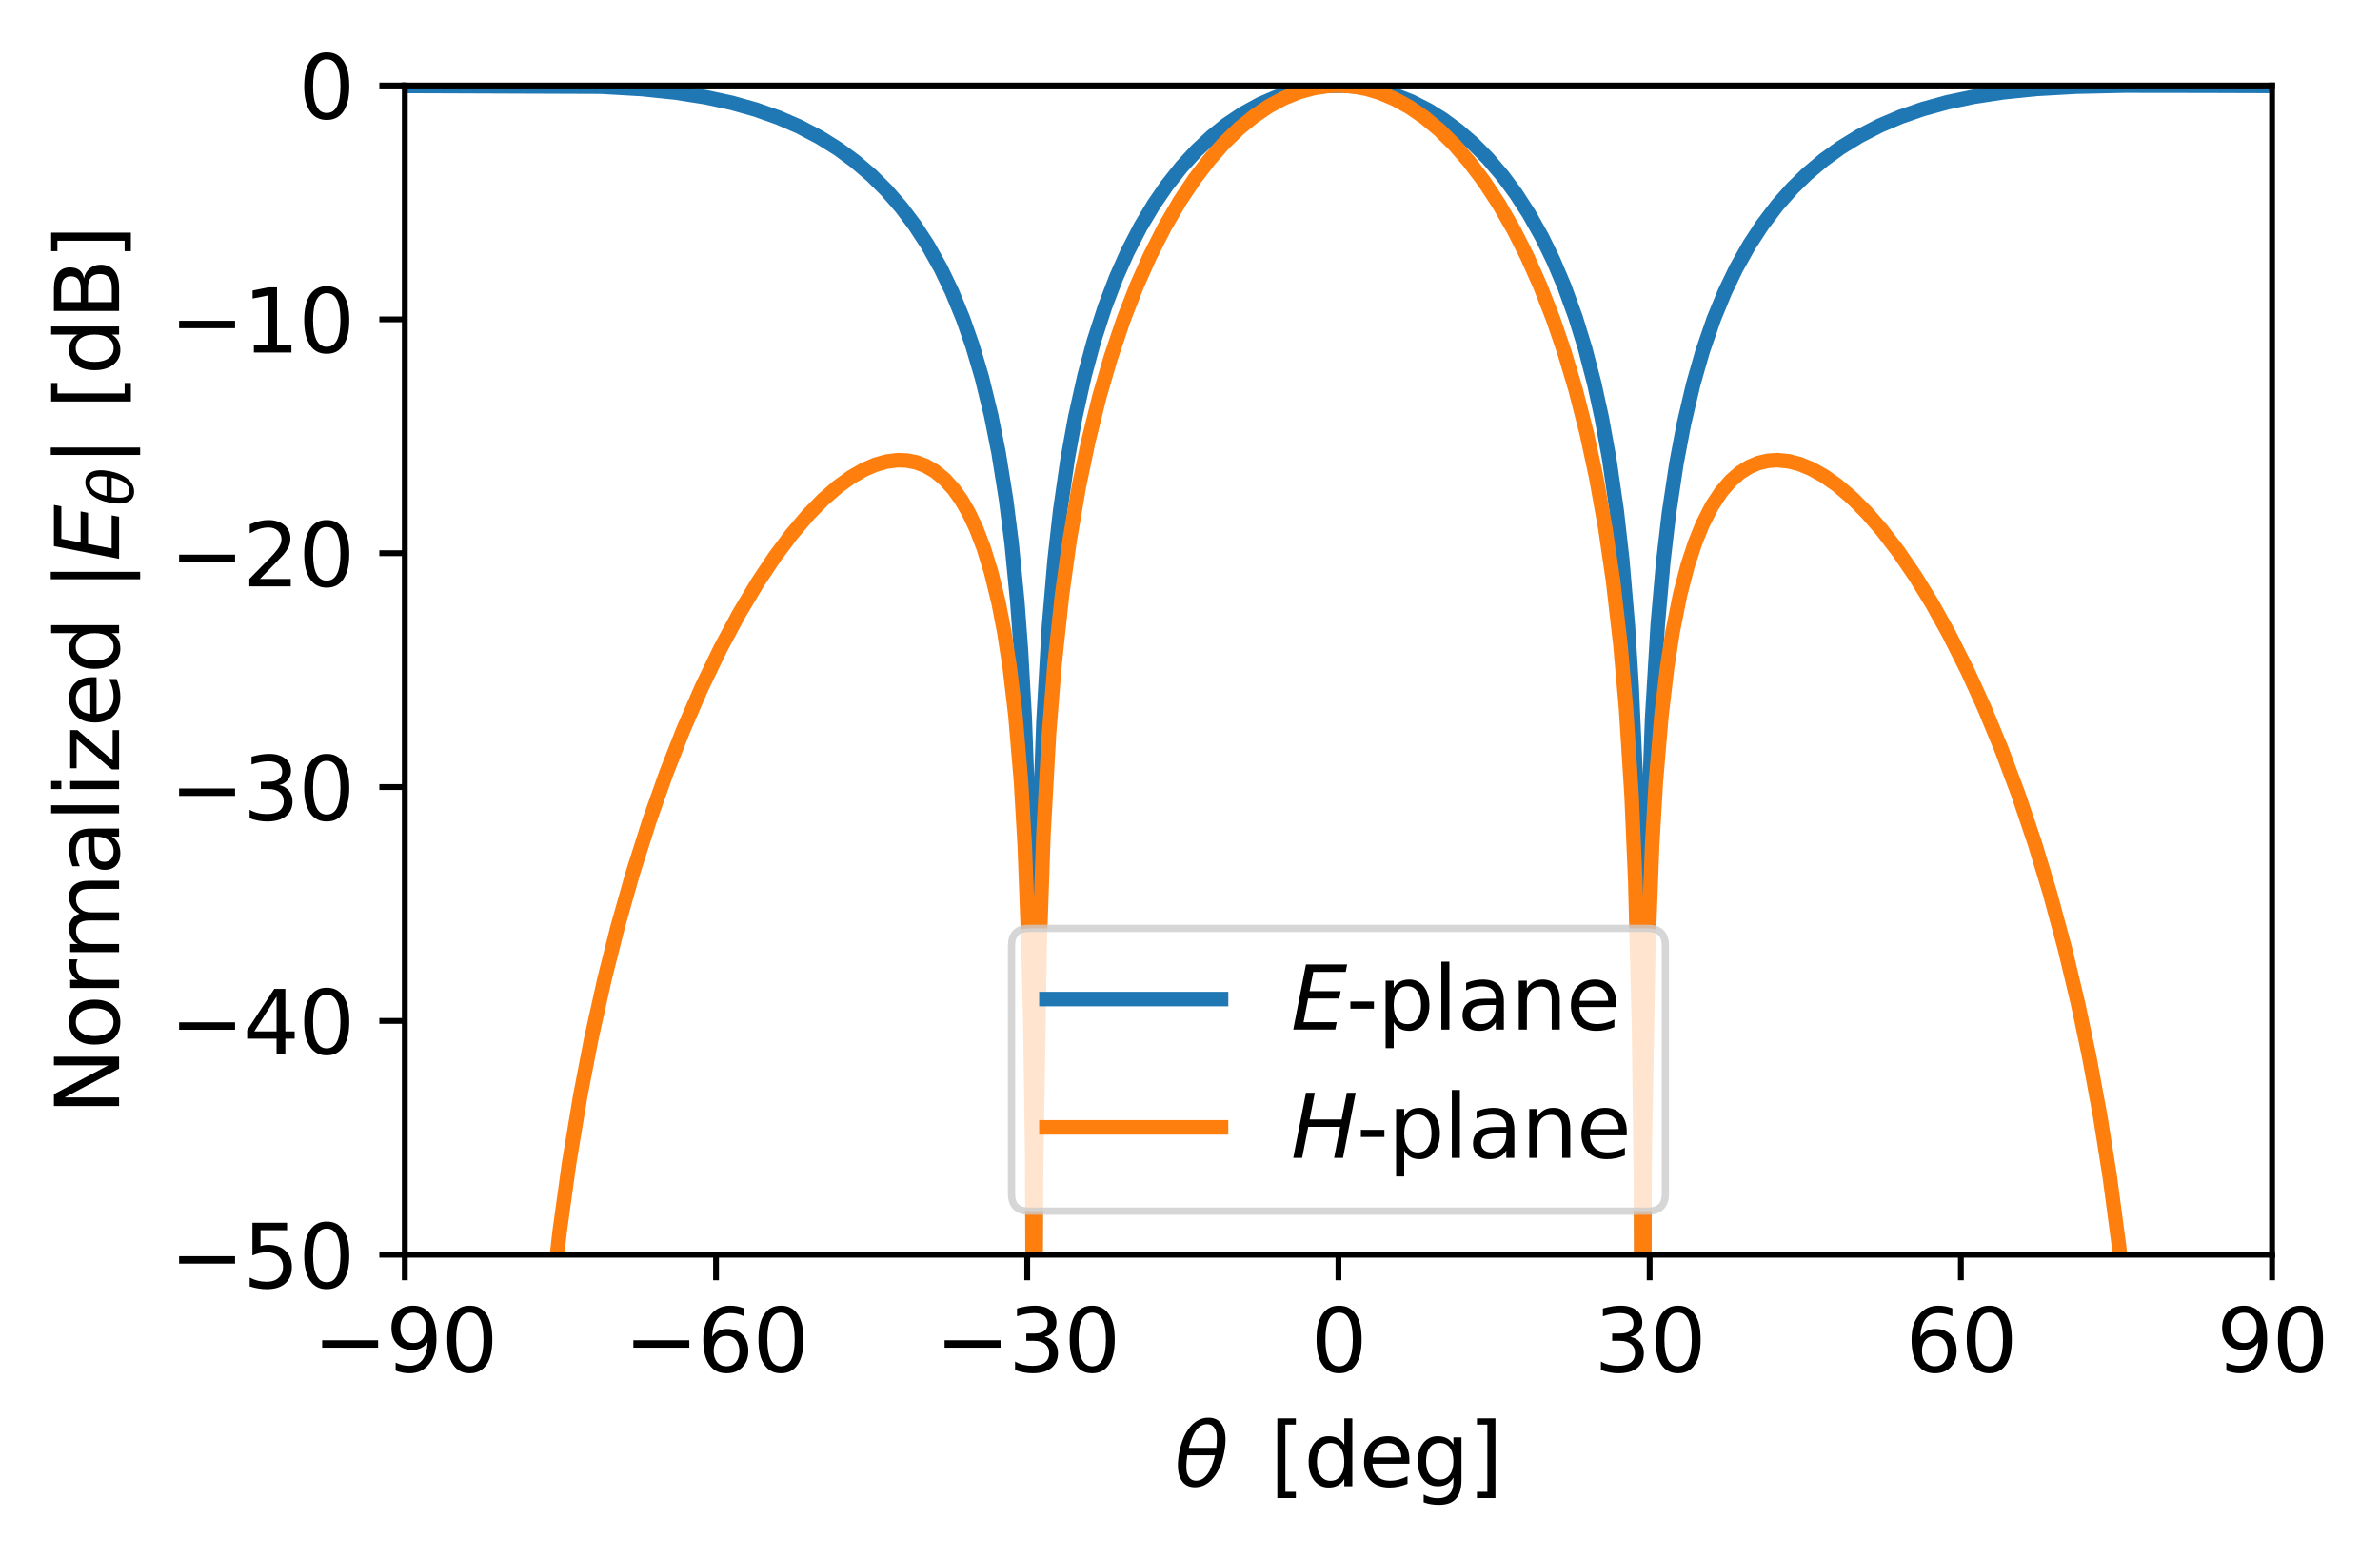 <?xml version="1.0" encoding="utf-8" standalone="no"?>
<!DOCTYPE svg PUBLIC "-//W3C//DTD SVG 1.1//EN"
  "http://www.w3.org/Graphics/SVG/1.1/DTD/svg11.dtd">
<svg xmlns:xlink="http://www.w3.org/1999/xlink" width="327.161pt" height="214.109pt" viewBox="0 0 327.161 214.109" xmlns="http://www.w3.org/2000/svg" version="1.1">
 <defs>
  <style type="text/css">*{stroke-linejoin: round; stroke-linecap: butt}</style>
 </defs>
 <g id="figure_1">
  <g id="patch_1">
   <path d="M 0 214.109 
L 327.161 214.109 
L 327.161 0 
L 0 0 
z
" style="fill: #ffffff"/>
  </g>
  <g id="axes_1">
   <g id="patch_2">
    <path d="M 55.646 172.535 
L 312.326 172.535 
L 312.326 11.759 
L 55.646 11.759 
z
" style="fill: #ffffff"/>
   </g>
   <g id="matplotlib.axis_1">
    <g id="xtick_1">
     <g id="line2d_1">
      <defs>
       <path id="m017d42c198" d="M 0 0 
L 0 3.5 
" style="stroke: #000000; stroke-width: 0.8"/>
      </defs>
      <g>
       <use xlink:href="#m017d42c198" x="55.646" y="172.535" style="stroke: #000000; stroke-width: 0.8"/>
      </g>
     </g>
     <g id="text_1">
      <!-- −90 -->
      <g transform="translate(42.983 188.653) scale(0.12 -0.12)">
       <defs>
        <path id="DejaVuSans-2212" d="M 678 2272 
L 4684 2272 
L 4684 1741 
L 678 1741 
L 678 2272 
z
" transform="scale(0.016)"/>
        <path id="DejaVuSans-39" d="M 703 97 
L 703 672 
Q 941 559 1184 500 
Q 1428 441 1663 441 
Q 2288 441 2617 861 
Q 2947 1281 2994 2138 
Q 2813 1869 2534 1725 
Q 2256 1581 1919 1581 
Q 1219 1581 811 2004 
Q 403 2428 403 3163 
Q 403 3881 828 4315 
Q 1253 4750 1959 4750 
Q 2769 4750 3195 4129 
Q 3622 3509 3622 2328 
Q 3622 1225 3098 567 
Q 2575 -91 1691 -91 
Q 1453 -91 1209 -44 
Q 966 3 703 97 
z
M 1959 2075 
Q 2384 2075 2632 2365 
Q 2881 2656 2881 3163 
Q 2881 3666 2632 3958 
Q 2384 4250 1959 4250 
Q 1534 4250 1286 3958 
Q 1038 3666 1038 3163 
Q 1038 2656 1286 2365 
Q 1534 2075 1959 2075 
z
" transform="scale(0.016)"/>
        <path id="DejaVuSans-30" d="M 2034 4250 
Q 1547 4250 1301 3770 
Q 1056 3291 1056 2328 
Q 1056 1369 1301 889 
Q 1547 409 2034 409 
Q 2525 409 2770 889 
Q 3016 1369 3016 2328 
Q 3016 3291 2770 3770 
Q 2525 4250 2034 4250 
z
M 2034 4750 
Q 2819 4750 3233 4129 
Q 3647 3509 3647 2328 
Q 3647 1150 3233 529 
Q 2819 -91 2034 -91 
Q 1250 -91 836 529 
Q 422 1150 422 2328 
Q 422 3509 836 4129 
Q 1250 4750 2034 4750 
z
" transform="scale(0.016)"/>
       </defs>
       <use xlink:href="#DejaVuSans-2212"/>
       <use xlink:href="#DejaVuSans-39" x="83.789"/>
       <use xlink:href="#DejaVuSans-30" x="147.412"/>
      </g>
     </g>
    </g>
    <g id="xtick_2">
     <g id="line2d_2">
      <g>
       <use xlink:href="#m017d42c198" x="98.426" y="172.535" style="stroke: #000000; stroke-width: 0.8"/>
      </g>
     </g>
     <g id="text_2">
      <!-- −60 -->
      <g transform="translate(85.763 188.653) scale(0.12 -0.12)">
       <defs>
        <path id="DejaVuSans-36" d="M 2113 2584 
Q 1688 2584 1439 2293 
Q 1191 2003 1191 1497 
Q 1191 994 1439 701 
Q 1688 409 2113 409 
Q 2538 409 2786 701 
Q 3034 994 3034 1497 
Q 3034 2003 2786 2293 
Q 2538 2584 2113 2584 
z
M 3366 4563 
L 3366 3988 
Q 3128 4100 2886 4159 
Q 2644 4219 2406 4219 
Q 1781 4219 1451 3797 
Q 1122 3375 1075 2522 
Q 1259 2794 1537 2939 
Q 1816 3084 2150 3084 
Q 2853 3084 3261 2657 
Q 3669 2231 3669 1497 
Q 3669 778 3244 343 
Q 2819 -91 2113 -91 
Q 1303 -91 875 529 
Q 447 1150 447 2328 
Q 447 3434 972 4092 
Q 1497 4750 2381 4750 
Q 2619 4750 2861 4703 
Q 3103 4656 3366 4563 
z
" transform="scale(0.016)"/>
       </defs>
       <use xlink:href="#DejaVuSans-2212"/>
       <use xlink:href="#DejaVuSans-36" x="83.789"/>
       <use xlink:href="#DejaVuSans-30" x="147.412"/>
      </g>
     </g>
    </g>
    <g id="xtick_3">
     <g id="line2d_3">
      <g>
       <use xlink:href="#m017d42c198" x="141.206" y="172.535" style="stroke: #000000; stroke-width: 0.8"/>
      </g>
     </g>
     <g id="text_3">
      <!-- −30 -->
      <g transform="translate(128.543 188.653) scale(0.12 -0.12)">
       <defs>
        <path id="DejaVuSans-33" d="M 2597 2516 
Q 3050 2419 3304 2112 
Q 3559 1806 3559 1356 
Q 3559 666 3084 287 
Q 2609 -91 1734 -91 
Q 1441 -91 1130 -33 
Q 819 25 488 141 
L 488 750 
Q 750 597 1062 519 
Q 1375 441 1716 441 
Q 2309 441 2620 675 
Q 2931 909 2931 1356 
Q 2931 1769 2642 2001 
Q 2353 2234 1838 2234 
L 1294 2234 
L 1294 2753 
L 1863 2753 
Q 2328 2753 2575 2939 
Q 2822 3125 2822 3475 
Q 2822 3834 2567 4026 
Q 2313 4219 1838 4219 
Q 1578 4219 1281 4162 
Q 984 4106 628 3988 
L 628 4550 
Q 988 4650 1302 4700 
Q 1616 4750 1894 4750 
Q 2613 4750 3031 4423 
Q 3450 4097 3450 3541 
Q 3450 3153 3228 2886 
Q 3006 2619 2597 2516 
z
" transform="scale(0.016)"/>
       </defs>
       <use xlink:href="#DejaVuSans-2212"/>
       <use xlink:href="#DejaVuSans-33" x="83.789"/>
       <use xlink:href="#DejaVuSans-30" x="147.412"/>
      </g>
     </g>
    </g>
    <g id="xtick_4">
     <g id="line2d_4">
      <g>
       <use xlink:href="#m017d42c198" x="183.986" y="172.535" style="stroke: #000000; stroke-width: 0.8"/>
      </g>
     </g>
     <g id="text_4">
      <!-- 0 -->
      <g transform="translate(180.168 188.653) scale(0.12 -0.12)">
       <use xlink:href="#DejaVuSans-30"/>
      </g>
     </g>
    </g>
    <g id="xtick_5">
     <g id="line2d_5">
      <g>
       <use xlink:href="#m017d42c198" x="226.766" y="172.535" style="stroke: #000000; stroke-width: 0.8"/>
      </g>
     </g>
     <g id="text_5">
      <!-- 30 -->
      <g transform="translate(219.131 188.653) scale(0.12 -0.12)">
       <use xlink:href="#DejaVuSans-33"/>
       <use xlink:href="#DejaVuSans-30" x="63.623"/>
      </g>
     </g>
    </g>
    <g id="xtick_6">
     <g id="line2d_6">
      <g>
       <use xlink:href="#m017d42c198" x="269.546" y="172.535" style="stroke: #000000; stroke-width: 0.8"/>
      </g>
     </g>
     <g id="text_6">
      <!-- 60 -->
      <g transform="translate(261.911 188.653) scale(0.12 -0.12)">
       <use xlink:href="#DejaVuSans-36"/>
       <use xlink:href="#DejaVuSans-30" x="63.623"/>
      </g>
     </g>
    </g>
    <g id="xtick_7">
     <g id="line2d_7">
      <g>
       <use xlink:href="#m017d42c198" x="312.326" y="172.535" style="stroke: #000000; stroke-width: 0.8"/>
      </g>
     </g>
     <g id="text_7">
      <!-- 90 -->
      <g transform="translate(304.691 188.653) scale(0.12 -0.12)">
       <use xlink:href="#DejaVuSans-39"/>
       <use xlink:href="#DejaVuSans-30" x="63.623"/>
      </g>
     </g>
    </g>
    <g id="text_8">
     <!-- $\theta \,$ [deg] -->
     <g transform="translate(161.426 204.389) scale(0.12 -0.12)">
      <defs>
       <path id="DejaVuSans-Oblique-3b8" d="M 2913 2219 
L 925 2219 
Q 791 1284 928 888 
Q 1100 400 1566 400 
Q 2034 400 2391 891 
Q 2703 1322 2913 2219 
z
M 3009 2750 
Q 3094 3638 2984 3950 
Q 2813 4444 2353 4444 
Q 1875 4444 1525 3956 
Q 1250 3563 1034 2750 
L 3009 2750 
z
M 2444 4913 
Q 3194 4913 3494 4250 
Q 3794 3591 3566 2422 
Q 3341 1256 2781 594 
Q 2225 -72 1475 -72 
Q 722 -72 425 594 
Q 128 1256 353 2422 
Q 581 3591 1134 4250 
Q 1691 4913 2444 4913 
z
" transform="scale(0.016)"/>
       <path id="DejaVuSans-20" transform="scale(0.016)"/>
       <path id="DejaVuSans-5b" d="M 550 4863 
L 1875 4863 
L 1875 4416 
L 1125 4416 
L 1125 -397 
L 1875 -397 
L 1875 -844 
L 550 -844 
L 550 4863 
z
" transform="scale(0.016)"/>
       <path id="DejaVuSans-64" d="M 2906 2969 
L 2906 4863 
L 3481 4863 
L 3481 0 
L 2906 0 
L 2906 525 
Q 2725 213 2448 61 
Q 2172 -91 1784 -91 
Q 1150 -91 751 415 
Q 353 922 353 1747 
Q 353 2572 751 3078 
Q 1150 3584 1784 3584 
Q 2172 3584 2448 3432 
Q 2725 3281 2906 2969 
z
M 947 1747 
Q 947 1113 1208 752 
Q 1469 391 1925 391 
Q 2381 391 2643 752 
Q 2906 1113 2906 1747 
Q 2906 2381 2643 2742 
Q 2381 3103 1925 3103 
Q 1469 3103 1208 2742 
Q 947 2381 947 1747 
z
" transform="scale(0.016)"/>
       <path id="DejaVuSans-65" d="M 3597 1894 
L 3597 1613 
L 953 1613 
Q 991 1019 1311 708 
Q 1631 397 2203 397 
Q 2534 397 2845 478 
Q 3156 559 3463 722 
L 3463 178 
Q 3153 47 2828 -22 
Q 2503 -91 2169 -91 
Q 1331 -91 842 396 
Q 353 884 353 1716 
Q 353 2575 817 3079 
Q 1281 3584 2069 3584 
Q 2775 3584 3186 3129 
Q 3597 2675 3597 1894 
z
M 3022 2063 
Q 3016 2534 2758 2815 
Q 2500 3097 2075 3097 
Q 1594 3097 1305 2825 
Q 1016 2553 972 2059 
L 3022 2063 
z
" transform="scale(0.016)"/>
       <path id="DejaVuSans-67" d="M 2906 1791 
Q 2906 2416 2648 2759 
Q 2391 3103 1925 3103 
Q 1463 3103 1205 2759 
Q 947 2416 947 1791 
Q 947 1169 1205 825 
Q 1463 481 1925 481 
Q 2391 481 2648 825 
Q 2906 1169 2906 1791 
z
M 3481 434 
Q 3481 -459 3084 -895 
Q 2688 -1331 1869 -1331 
Q 1566 -1331 1297 -1286 
Q 1028 -1241 775 -1147 
L 775 -588 
Q 1028 -725 1275 -790 
Q 1522 -856 1778 -856 
Q 2344 -856 2625 -561 
Q 2906 -266 2906 331 
L 2906 616 
Q 2728 306 2450 153 
Q 2172 0 1784 0 
Q 1141 0 747 490 
Q 353 981 353 1791 
Q 353 2603 747 3093 
Q 1141 3584 1784 3584 
Q 2172 3584 2450 3431 
Q 2728 3278 2906 2969 
L 2906 3500 
L 3481 3500 
L 3481 434 
z
" transform="scale(0.016)"/>
       <path id="DejaVuSans-5d" d="M 1947 4863 
L 1947 -844 
L 622 -844 
L 622 -397 
L 1369 -397 
L 1369 4416 
L 622 4416 
L 622 4863 
L 1947 4863 
z
" transform="scale(0.016)"/>
      </defs>
      <use xlink:href="#DejaVuSans-Oblique-3b8" transform="translate(0 0.234)"/>
      <use xlink:href="#DejaVuSans-20" transform="translate(77.417 0.234)"/>
      <use xlink:href="#DejaVuSans-5b" transform="translate(109.204 0.234)"/>
      <use xlink:href="#DejaVuSans-64" transform="translate(148.218 0.234)"/>
      <use xlink:href="#DejaVuSans-65" transform="translate(211.695 0.234)"/>
      <use xlink:href="#DejaVuSans-67" transform="translate(273.218 0.234)"/>
      <use xlink:href="#DejaVuSans-5d" transform="translate(336.695 0.234)"/>
     </g>
    </g>
   </g>
   <g id="matplotlib.axis_2">
    <g id="ytick_1">
     <g id="line2d_8">
      <defs>
       <path id="m28f3d9a759" d="M 0 0 
L -3.5 0 
" style="stroke: #000000; stroke-width: 0.8"/>
      </defs>
      <g>
       <use xlink:href="#m28f3d9a759" x="55.646" y="172.535" style="stroke: #000000; stroke-width: 0.8"/>
      </g>
     </g>
     <g id="text_9">
      <!-- −50 -->
      <g transform="translate(23.32 177.094) scale(0.12 -0.12)">
       <defs>
        <path id="DejaVuSans-35" d="M 691 4666 
L 3169 4666 
L 3169 4134 
L 1269 4134 
L 1269 2991 
Q 1406 3038 1543 3061 
Q 1681 3084 1819 3084 
Q 2600 3084 3056 2656 
Q 3513 2228 3513 1497 
Q 3513 744 3044 326 
Q 2575 -91 1722 -91 
Q 1428 -91 1123 -41 
Q 819 9 494 109 
L 494 744 
Q 775 591 1075 516 
Q 1375 441 1709 441 
Q 2250 441 2565 725 
Q 2881 1009 2881 1497 
Q 2881 1984 2565 2268 
Q 2250 2553 1709 2553 
Q 1456 2553 1204 2497 
Q 953 2441 691 2322 
L 691 4666 
z
" transform="scale(0.016)"/>
       </defs>
       <use xlink:href="#DejaVuSans-2212"/>
       <use xlink:href="#DejaVuSans-35" x="83.789"/>
       <use xlink:href="#DejaVuSans-30" x="147.412"/>
      </g>
     </g>
    </g>
    <g id="ytick_2">
     <g id="line2d_9">
      <g>
       <use xlink:href="#m28f3d9a759" x="55.646" y="140.38" style="stroke: #000000; stroke-width: 0.8"/>
      </g>
     </g>
     <g id="text_10">
      <!-- −40 -->
      <g transform="translate(23.32 144.939) scale(0.12 -0.12)">
       <defs>
        <path id="DejaVuSans-34" d="M 2419 4116 
L 825 1625 
L 2419 1625 
L 2419 4116 
z
M 2253 4666 
L 3047 4666 
L 3047 1625 
L 3713 1625 
L 3713 1100 
L 3047 1100 
L 3047 0 
L 2419 0 
L 2419 1100 
L 313 1100 
L 313 1709 
L 2253 4666 
z
" transform="scale(0.016)"/>
       </defs>
       <use xlink:href="#DejaVuSans-2212"/>
       <use xlink:href="#DejaVuSans-34" x="83.789"/>
       <use xlink:href="#DejaVuSans-30" x="147.412"/>
      </g>
     </g>
    </g>
    <g id="ytick_3">
     <g id="line2d_10">
      <g>
       <use xlink:href="#m28f3d9a759" x="55.646" y="108.225" style="stroke: #000000; stroke-width: 0.8"/>
      </g>
     </g>
     <g id="text_11">
      <!-- −30 -->
      <g transform="translate(23.32 112.784) scale(0.12 -0.12)">
       <use xlink:href="#DejaVuSans-2212"/>
       <use xlink:href="#DejaVuSans-33" x="83.789"/>
       <use xlink:href="#DejaVuSans-30" x="147.412"/>
      </g>
     </g>
    </g>
    <g id="ytick_4">
     <g id="line2d_11">
      <g>
       <use xlink:href="#m28f3d9a759" x="55.646" y="76.069" style="stroke: #000000; stroke-width: 0.8"/>
      </g>
     </g>
     <g id="text_12">
      <!-- −20 -->
      <g transform="translate(23.32 80.629) scale(0.12 -0.12)">
       <defs>
        <path id="DejaVuSans-32" d="M 1228 531 
L 3431 531 
L 3431 0 
L 469 0 
L 469 531 
Q 828 903 1448 1529 
Q 2069 2156 2228 2338 
Q 2531 2678 2651 2914 
Q 2772 3150 2772 3378 
Q 2772 3750 2511 3984 
Q 2250 4219 1831 4219 
Q 1534 4219 1204 4116 
Q 875 4013 500 3803 
L 500 4441 
Q 881 4594 1212 4672 
Q 1544 4750 1819 4750 
Q 2544 4750 2975 4387 
Q 3406 4025 3406 3419 
Q 3406 3131 3298 2873 
Q 3191 2616 2906 2266 
Q 2828 2175 2409 1742 
Q 1991 1309 1228 531 
z
" transform="scale(0.016)"/>
       </defs>
       <use xlink:href="#DejaVuSans-2212"/>
       <use xlink:href="#DejaVuSans-32" x="83.789"/>
       <use xlink:href="#DejaVuSans-30" x="147.412"/>
      </g>
     </g>
    </g>
    <g id="ytick_5">
     <g id="line2d_12">
      <g>
       <use xlink:href="#m28f3d9a759" x="55.646" y="43.914" style="stroke: #000000; stroke-width: 0.8"/>
      </g>
     </g>
     <g id="text_13">
      <!-- −10 -->
      <g transform="translate(23.32 48.473) scale(0.12 -0.12)">
       <defs>
        <path id="DejaVuSans-31" d="M 794 531 
L 1825 531 
L 1825 4091 
L 703 3866 
L 703 4441 
L 1819 4666 
L 2450 4666 
L 2450 531 
L 3481 531 
L 3481 0 
L 794 0 
L 794 531 
z
" transform="scale(0.016)"/>
       </defs>
       <use xlink:href="#DejaVuSans-2212"/>
       <use xlink:href="#DejaVuSans-31" x="83.789"/>
       <use xlink:href="#DejaVuSans-30" x="147.412"/>
      </g>
     </g>
    </g>
    <g id="ytick_6">
     <g id="line2d_13">
      <g>
       <use xlink:href="#m28f3d9a759" x="55.646" y="11.759" style="stroke: #000000; stroke-width: 0.8"/>
      </g>
     </g>
     <g id="text_14">
      <!-- 0 -->
      <g transform="translate(41.011 16.318) scale(0.12 -0.12)">
       <use xlink:href="#DejaVuSans-30"/>
      </g>
     </g>
    </g>
    <g id="text_15">
     <!-- Normalized $|E_\theta|$ [dB] -->
     <g transform="translate(16.44 153.287) rotate(-90) scale(0.12 -0.12)">
      <defs>
       <path id="DejaVuSans-4e" d="M 628 4666 
L 1478 4666 
L 3547 763 
L 3547 4666 
L 4159 4666 
L 4159 0 
L 3309 0 
L 1241 3903 
L 1241 0 
L 628 0 
L 628 4666 
z
" transform="scale(0.016)"/>
       <path id="DejaVuSans-6f" d="M 1959 3097 
Q 1497 3097 1228 2736 
Q 959 2375 959 1747 
Q 959 1119 1226 758 
Q 1494 397 1959 397 
Q 2419 397 2687 759 
Q 2956 1122 2956 1747 
Q 2956 2369 2687 2733 
Q 2419 3097 1959 3097 
z
M 1959 3584 
Q 2709 3584 3137 3096 
Q 3566 2609 3566 1747 
Q 3566 888 3137 398 
Q 2709 -91 1959 -91 
Q 1206 -91 779 398 
Q 353 888 353 1747 
Q 353 2609 779 3096 
Q 1206 3584 1959 3584 
z
" transform="scale(0.016)"/>
       <path id="DejaVuSans-72" d="M 2631 2963 
Q 2534 3019 2420 3045 
Q 2306 3072 2169 3072 
Q 1681 3072 1420 2755 
Q 1159 2438 1159 1844 
L 1159 0 
L 581 0 
L 581 3500 
L 1159 3500 
L 1159 2956 
Q 1341 3275 1631 3429 
Q 1922 3584 2338 3584 
Q 2397 3584 2469 3576 
Q 2541 3569 2628 3553 
L 2631 2963 
z
" transform="scale(0.016)"/>
       <path id="DejaVuSans-6d" d="M 3328 2828 
Q 3544 3216 3844 3400 
Q 4144 3584 4550 3584 
Q 5097 3584 5394 3201 
Q 5691 2819 5691 2113 
L 5691 0 
L 5113 0 
L 5113 2094 
Q 5113 2597 4934 2840 
Q 4756 3084 4391 3084 
Q 3944 3084 3684 2787 
Q 3425 2491 3425 1978 
L 3425 0 
L 2847 0 
L 2847 2094 
Q 2847 2600 2669 2842 
Q 2491 3084 2119 3084 
Q 1678 3084 1418 2786 
Q 1159 2488 1159 1978 
L 1159 0 
L 581 0 
L 581 3500 
L 1159 3500 
L 1159 2956 
Q 1356 3278 1631 3431 
Q 1906 3584 2284 3584 
Q 2666 3584 2933 3390 
Q 3200 3197 3328 2828 
z
" transform="scale(0.016)"/>
       <path id="DejaVuSans-61" d="M 2194 1759 
Q 1497 1759 1228 1600 
Q 959 1441 959 1056 
Q 959 750 1161 570 
Q 1363 391 1709 391 
Q 2188 391 2477 730 
Q 2766 1069 2766 1631 
L 2766 1759 
L 2194 1759 
z
M 3341 1997 
L 3341 0 
L 2766 0 
L 2766 531 
Q 2569 213 2275 61 
Q 1981 -91 1556 -91 
Q 1019 -91 701 211 
Q 384 513 384 1019 
Q 384 1609 779 1909 
Q 1175 2209 1959 2209 
L 2766 2209 
L 2766 2266 
Q 2766 2663 2505 2880 
Q 2244 3097 1772 3097 
Q 1472 3097 1187 3025 
Q 903 2953 641 2809 
L 641 3341 
Q 956 3463 1253 3523 
Q 1550 3584 1831 3584 
Q 2591 3584 2966 3190 
Q 3341 2797 3341 1997 
z
" transform="scale(0.016)"/>
       <path id="DejaVuSans-6c" d="M 603 4863 
L 1178 4863 
L 1178 0 
L 603 0 
L 603 4863 
z
" transform="scale(0.016)"/>
       <path id="DejaVuSans-69" d="M 603 3500 
L 1178 3500 
L 1178 0 
L 603 0 
L 603 3500 
z
M 603 4863 
L 1178 4863 
L 1178 4134 
L 603 4134 
L 603 4863 
z
" transform="scale(0.016)"/>
       <path id="DejaVuSans-7a" d="M 353 3500 
L 3084 3500 
L 3084 2975 
L 922 459 
L 3084 459 
L 3084 0 
L 275 0 
L 275 525 
L 2438 3041 
L 353 3041 
L 353 3500 
z
" transform="scale(0.016)"/>
       <path id="DejaVuSans-7c" d="M 1344 4891 
L 1344 -1509 
L 813 -1509 
L 813 4891 
L 1344 4891 
z
" transform="scale(0.016)"/>
       <path id="DejaVuSans-Oblique-45" d="M 1081 4666 
L 4031 4666 
L 3928 4134 
L 1606 4134 
L 1338 2753 
L 3566 2753 
L 3463 2222 
L 1234 2222 
L 909 531 
L 3284 531 
L 3181 0 
L 172 0 
L 1081 4666 
z
" transform="scale(0.016)"/>
       <path id="DejaVuSans-42" d="M 1259 2228 
L 1259 519 
L 2272 519 
Q 2781 519 3026 730 
Q 3272 941 3272 1375 
Q 3272 1813 3026 2020 
Q 2781 2228 2272 2228 
L 1259 2228 
z
M 1259 4147 
L 1259 2741 
L 2194 2741 
Q 2656 2741 2882 2914 
Q 3109 3088 3109 3444 
Q 3109 3797 2882 3972 
Q 2656 4147 2194 4147 
L 1259 4147 
z
M 628 4666 
L 2241 4666 
Q 2963 4666 3353 4366 
Q 3744 4066 3744 3513 
Q 3744 3084 3544 2831 
Q 3344 2578 2956 2516 
Q 3422 2416 3680 2098 
Q 3938 1781 3938 1306 
Q 3938 681 3513 340 
Q 3088 0 2303 0 
L 628 0 
L 628 4666 
z
" transform="scale(0.016)"/>
      </defs>
      <use xlink:href="#DejaVuSans-4e" transform="translate(0 0.578)"/>
      <use xlink:href="#DejaVuSans-6f" transform="translate(74.805 0.578)"/>
      <use xlink:href="#DejaVuSans-72" transform="translate(135.986 0.578)"/>
      <use xlink:href="#DejaVuSans-6d" transform="translate(177.1 0.578)"/>
      <use xlink:href="#DejaVuSans-61" transform="translate(274.512 0.578)"/>
      <use xlink:href="#DejaVuSans-6c" transform="translate(335.791 0.578)"/>
      <use xlink:href="#DejaVuSans-69" transform="translate(363.574 0.578)"/>
      <use xlink:href="#DejaVuSans-7a" transform="translate(391.357 0.578)"/>
      <use xlink:href="#DejaVuSans-65" transform="translate(443.848 0.578)"/>
      <use xlink:href="#DejaVuSans-64" transform="translate(505.371 0.578)"/>
      <use xlink:href="#DejaVuSans-20" transform="translate(568.848 0.578)"/>
      <use xlink:href="#DejaVuSans-7c" transform="translate(600.635 0.578)"/>
      <use xlink:href="#DejaVuSans-Oblique-45" transform="translate(634.326 0.578)"/>
      <use xlink:href="#DejaVuSans-Oblique-3b8" transform="translate(697.51 -15.828) scale(0.7)"/>
      <use xlink:href="#DejaVuSans-7c" transform="translate(743.071 0.578)"/>
      <use xlink:href="#DejaVuSans-20" transform="translate(776.763 0.578)"/>
      <use xlink:href="#DejaVuSans-5b" transform="translate(808.55 0.578)"/>
      <use xlink:href="#DejaVuSans-64" transform="translate(847.563 0.578)"/>
      <use xlink:href="#DejaVuSans-42" transform="translate(911.04 0.578)"/>
      <use xlink:href="#DejaVuSans-5d" transform="translate(979.644 0.578)"/>
     </g>
    </g>
   </g>
   <g id="line2d_14">
    <path d="M 55.646 11.819 
L 82.597 11.92 
L 88.244 12.247 
L 92.864 12.725 
L 96.971 13.367 
L 100.565 14.14 
L 103.901 15.076 
L 106.982 16.164 
L 109.805 17.385 
L 112.629 18.861 
L 115.195 20.465 
L 117.506 22.161 
L 119.816 24.14 
L 121.869 26.184 
L 123.923 28.549 
L 125.719 30.938 
L 127.516 33.691 
L 129.313 36.897 
L 130.853 40.103 
L 132.393 43.856 
L 133.676 47.528 
L 134.96 51.863 
L 136.243 57.117 
L 137.27 62.269 
L 138.297 68.688 
L 139.067 74.778 
L 139.837 82.655 
L 140.35 89.544 
L 140.863 98.763 
L 141.377 112.696 
L 141.633 123.65 
L 141.89 141.977 
L 142.144 215.109 
M 142.15 215.109 
L 142.403 146.191 
L 142.917 113.966 
L 143.43 99.367 
L 144.2 86.02 
L 144.97 77.003 
L 145.74 70.184 
L 146.767 63.087 
L 147.794 57.431 
L 149.077 51.677 
L 150.361 46.927 
L 151.901 42.157 
L 153.441 38.13 
L 154.981 34.664 
L 156.778 31.175 
L 158.574 28.163 
L 160.371 25.541 
L 162.425 22.943 
L 164.478 20.707 
L 166.531 18.784 
L 168.585 17.139 
L 170.895 15.587 
L 173.205 14.323 
L 175.515 13.326 
L 177.825 12.582 
L 180.135 12.079 
L 182.446 11.81 
L 184.756 11.772 
L 187.066 11.964 
L 189.376 12.388 
L 191.686 13.051 
L 193.996 13.962 
L 196.306 15.134 
L 198.36 16.412 
L 200.413 17.929 
L 202.467 19.709 
L 204.52 21.783 
L 206.573 24.193 
L 208.37 26.622 
L 210.167 29.402 
L 211.964 32.606 
L 213.504 35.765 
L 215.044 39.402 
L 216.584 43.653 
L 217.867 47.813 
L 219.151 52.736 
L 220.178 57.431 
L 221.204 63.087 
L 222.231 70.184 
L 223.001 77.003 
L 223.771 86.02 
L 224.284 94.183 
L 224.798 105.728 
L 225.311 125.68 
L 225.568 146.191 
L 225.822 215.109 
M 225.827 215.109 
L 226.081 141.977 
L 226.595 112.696 
L 227.108 98.763 
L 227.878 85.883 
L 228.648 77.158 
L 229.418 70.568 
L 230.445 63.733 
L 231.471 58.312 
L 232.755 52.83 
L 234.038 48.336 
L 235.578 43.856 
L 237.118 40.103 
L 238.658 36.897 
L 240.455 33.691 
L 242.252 30.938 
L 244.305 28.234 
L 246.359 25.912 
L 248.412 23.905 
L 250.722 21.959 
L 253.033 20.292 
L 255.599 18.716 
L 258.423 17.264 
L 261.246 16.064 
L 264.326 14.995 
L 267.663 14.077 
L 271.257 13.319 
L 275.364 12.692 
L 279.984 12.227 
L 285.374 11.92 
L 292.048 11.774 
L 303.342 11.789 
L 312.326 11.819 
L 312.326 11.819 
" clip-path="url(#pf3f9375ec3)" style="fill: none; stroke: #1f77b4; stroke-width: 2; stroke-linecap: square"/>
   </g>
   <g id="line2d_15">
    <path d="M 58.491 215.109 
L 59.239 209.08 
L 60.009 204.311 
L 61.036 199.514 
L 61.806 196.804 
L 62.576 194.719 
L 63.346 193.189 
L 64.116 192.179 
L 64.629 191.79 
L 65.143 191.631 
L 65.656 191.714 
L 66.17 192.052 
L 66.683 192.67 
L 67.196 193.602 
L 67.71 194.894 
L 68.223 196.615 
L 68.993 200.225 
L 69.506 203.565 
L 70.02 207.99 
L 70.6 215.109 
M 73.417 215.109 
L 74.127 200.563 
L 74.897 189.434 
L 75.923 178.172 
L 76.95 169.205 
L 78.233 159.934 
L 79.774 150.634 
L 81.314 142.674 
L 83.11 134.578 
L 84.907 127.434 
L 86.961 120.159 
L 89.271 112.867 
L 91.581 106.334 
L 93.891 100.434 
L 96.458 94.515 
L 99.025 89.184 
L 101.591 84.386 
L 104.158 80.083 
L 106.468 76.613 
L 108.778 73.518 
L 111.089 70.796 
L 113.142 68.695 
L 115.195 66.906 
L 116.992 65.606 
L 118.789 64.571 
L 120.329 63.909 
L 121.869 63.472 
L 123.409 63.281 
L 124.693 63.328 
L 125.976 63.583 
L 127.259 64.071 
L 128.543 64.822 
L 129.826 65.879 
L 131.11 67.294 
L 132.136 68.735 
L 133.163 70.505 
L 134.19 72.676 
L 135.216 75.349 
L 136.243 78.673 
L 137.27 82.884 
L 138.04 86.856 
L 138.81 91.839 
L 139.58 98.351 
L 140.35 107.476 
L 140.863 116.266 
L 141.377 129.777 
L 141.633 140.522 
L 141.89 158.641 
L 142.087 215.109 
M 142.21 215.109 
L 142.403 162.445 
L 142.917 129.814 
L 143.43 114.814 
L 144.2 100.878 
L 144.97 91.282 
L 145.997 81.762 
L 147.024 74.359 
L 148.307 66.897 
L 149.591 60.738 
L 151.131 54.519 
L 152.671 49.217 
L 154.467 43.891 
L 156.264 39.279 
L 158.061 35.238 
L 160.114 31.196 
L 162.168 27.672 
L 164.221 24.597 
L 166.275 21.921 
L 168.328 19.605 
L 170.382 17.622 
L 172.435 15.951 
L 174.488 14.573 
L 176.542 13.479 
L 178.595 12.657 
L 180.649 12.102 
L 182.446 11.832 
L 183.729 11.761 
M 184.242 11.761 
L 186.039 11.889 
L 187.836 12.216 
L 189.633 12.745 
L 191.686 13.601 
L 193.739 14.73 
L 195.793 16.143 
L 197.846 17.853 
L 199.9 19.876 
L 201.953 22.235 
L 204.007 24.959 
L 206.06 28.087 
L 208.114 31.671 
L 209.91 35.238 
L 211.707 39.279 
L 213.504 43.891 
L 215.044 48.405 
L 216.584 53.579 
L 218.124 59.624 
L 219.407 65.577 
L 220.691 72.733 
L 221.718 79.754 
L 222.744 88.631 
L 223.514 97.347 
L 224.284 109.432 
L 224.798 121.375 
L 225.311 141.73 
L 225.568 162.445 
L 225.761 215.109 
M 225.885 215.109 
L 226.081 158.641 
L 226.595 129.777 
L 227.108 116.266 
L 227.621 107.476 
L 228.391 98.351 
L 229.161 91.839 
L 229.931 86.856 
L 230.958 81.73 
L 231.985 77.77 
L 233.012 74.626 
L 234.038 72.091 
L 235.322 69.575 
L 236.605 67.627 
L 237.888 66.131 
L 239.172 65.008 
L 240.455 64.199 
L 241.739 63.661 
L 243.022 63.362 
L 244.305 63.275 
L 245.846 63.423 
L 247.386 63.82 
L 248.926 64.446 
L 250.722 65.442 
L 252.519 66.704 
L 254.573 68.454 
L 256.626 70.517 
L 258.68 72.88 
L 260.99 75.893 
L 263.3 79.279 
L 265.61 83.044 
L 267.92 87.204 
L 270.487 92.316 
L 272.797 97.397 
L 275.107 102.985 
L 277.417 109.153 
L 279.727 116.004 
L 281.781 122.79 
L 283.834 130.396 
L 285.631 137.915 
L 287.171 145.206 
L 288.711 153.559 
L 289.994 161.656 
L 291.278 171.29 
L 292.305 180.722 
L 293.075 189.434 
L 293.845 200.563 
L 294.554 215.109 
M 297.371 215.109 
L 297.695 210.769 
L 298.465 203.565 
L 299.235 198.861 
L 300.005 195.696 
L 300.775 193.602 
L 301.545 192.324 
L 302.058 191.85 
L 302.572 191.642 
L 303.085 191.681 
L 303.599 191.956 
L 304.112 192.459 
L 304.882 193.64 
L 305.652 195.35 
L 306.422 197.633 
L 307.192 200.574 
L 307.962 204.311 
L 308.732 209.08 
L 309.481 215.109 
L 309.481 215.109 
" clip-path="url(#pf3f9375ec3)" style="fill: none; stroke: #ff7f0e; stroke-width: 2; stroke-linecap: square"/>
   </g>
   <g id="patch_3">
    <path d="M 55.646 172.535 
L 55.646 11.759 
" style="fill: none; stroke: #000000; stroke-width: 0.8; stroke-linejoin: miter; stroke-linecap: square"/>
   </g>
   <g id="patch_4">
    <path d="M 312.326 172.535 
L 312.326 11.759 
" style="fill: none; stroke: #000000; stroke-width: 0.8; stroke-linejoin: miter; stroke-linecap: square"/>
   </g>
   <g id="patch_5">
    <path d="M 55.646 172.535 
L 312.326 172.535 
" style="fill: none; stroke: #000000; stroke-width: 0.8; stroke-linejoin: miter; stroke-linecap: square"/>
   </g>
   <g id="patch_6">
    <path d="M 55.646 11.759 
L 312.326 11.759 
" style="fill: none; stroke: #000000; stroke-width: 0.8; stroke-linejoin: miter; stroke-linecap: square"/>
   </g>
   <g id="legend_1">
    <g id="patch_7">
     <path d="M 141.446 166.535 
L 226.526 166.535 
Q 228.926 166.535 228.926 164.135 
L 228.926 130.055 
Q 228.926 127.655 226.526 127.655 
L 141.446 127.655 
Q 139.046 127.655 139.046 130.055 
L 139.046 164.135 
Q 139.046 166.535 141.446 166.535 
z
" style="fill: #ffffff; opacity: 0.8; stroke: #cccccc; stroke-linejoin: miter"/>
    </g>
    <g id="line2d_16">
     <path d="M 143.846 137.375 
L 155.846 137.375 
L 167.846 137.375 
" style="fill: none; stroke: #1f77b4; stroke-width: 2; stroke-linecap: square"/>
    </g>
    <g id="text_16">
     <!-- $E$-plane -->
     <g transform="translate(177.446 141.575) scale(0.12 -0.12)">
      <defs>
       <path id="DejaVuSans-2d" d="M 313 2009 
L 1997 2009 
L 1997 1497 
L 313 1497 
L 313 2009 
z
" transform="scale(0.016)"/>
       <path id="DejaVuSans-70" d="M 1159 525 
L 1159 -1331 
L 581 -1331 
L 581 3500 
L 1159 3500 
L 1159 2969 
Q 1341 3281 1617 3432 
Q 1894 3584 2278 3584 
Q 2916 3584 3314 3078 
Q 3713 2572 3713 1747 
Q 3713 922 3314 415 
Q 2916 -91 2278 -91 
Q 1894 -91 1617 61 
Q 1341 213 1159 525 
z
M 3116 1747 
Q 3116 2381 2855 2742 
Q 2594 3103 2138 3103 
Q 1681 3103 1420 2742 
Q 1159 2381 1159 1747 
Q 1159 1113 1420 752 
Q 1681 391 2138 391 
Q 2594 391 2855 752 
Q 3116 1113 3116 1747 
z
" transform="scale(0.016)"/>
       <path id="DejaVuSans-6e" d="M 3513 2113 
L 3513 0 
L 2938 0 
L 2938 2094 
Q 2938 2591 2744 2837 
Q 2550 3084 2163 3084 
Q 1697 3084 1428 2787 
Q 1159 2491 1159 1978 
L 1159 0 
L 581 0 
L 581 3500 
L 1159 3500 
L 1159 2956 
Q 1366 3272 1645 3428 
Q 1925 3584 2291 3584 
Q 2894 3584 3203 3211 
Q 3513 2838 3513 2113 
z
" transform="scale(0.016)"/>
      </defs>
      <use xlink:href="#DejaVuSans-Oblique-45" transform="translate(0 0.016)"/>
      <use xlink:href="#DejaVuSans-2d" transform="translate(63.184 0.016)"/>
      <use xlink:href="#DejaVuSans-70" transform="translate(99.268 0.016)"/>
      <use xlink:href="#DejaVuSans-6c" transform="translate(162.744 0.016)"/>
      <use xlink:href="#DejaVuSans-61" transform="translate(190.527 0.016)"/>
      <use xlink:href="#DejaVuSans-6e" transform="translate(251.807 0.016)"/>
      <use xlink:href="#DejaVuSans-65" transform="translate(315.186 0.016)"/>
     </g>
    </g>
    <g id="line2d_17">
     <path d="M 143.846 155.015 
L 155.846 155.015 
L 167.846 155.015 
" style="fill: none; stroke: #ff7f0e; stroke-width: 2; stroke-linecap: square"/>
    </g>
    <g id="text_17">
     <!-- $H$-plane -->
     <g transform="translate(177.446 159.215) scale(0.12 -0.12)">
      <defs>
       <path id="DejaVuSans-Oblique-48" d="M 1081 4666 
L 1716 4666 
L 1344 2753 
L 3634 2753 
L 4006 4666 
L 4641 4666 
L 3731 0 
L 3097 0 
L 3531 2222 
L 1241 2222 
L 806 0 
L 172 0 
L 1081 4666 
z
" transform="scale(0.016)"/>
      </defs>
      <use xlink:href="#DejaVuSans-Oblique-48" transform="translate(0 0.016)"/>
      <use xlink:href="#DejaVuSans-2d" transform="translate(75.195 0.016)"/>
      <use xlink:href="#DejaVuSans-70" transform="translate(111.279 0.016)"/>
      <use xlink:href="#DejaVuSans-6c" transform="translate(174.756 0.016)"/>
      <use xlink:href="#DejaVuSans-61" transform="translate(202.539 0.016)"/>
      <use xlink:href="#DejaVuSans-6e" transform="translate(263.818 0.016)"/>
      <use xlink:href="#DejaVuSans-65" transform="translate(327.197 0.016)"/>
     </g>
    </g>
   </g>
  </g>
 </g>
 <defs>
  <clipPath id="pf3f9375ec3">
   <rect x="55.646" y="11.759" width="256.68" height="160.776"/>
  </clipPath>
 </defs>
</svg>
